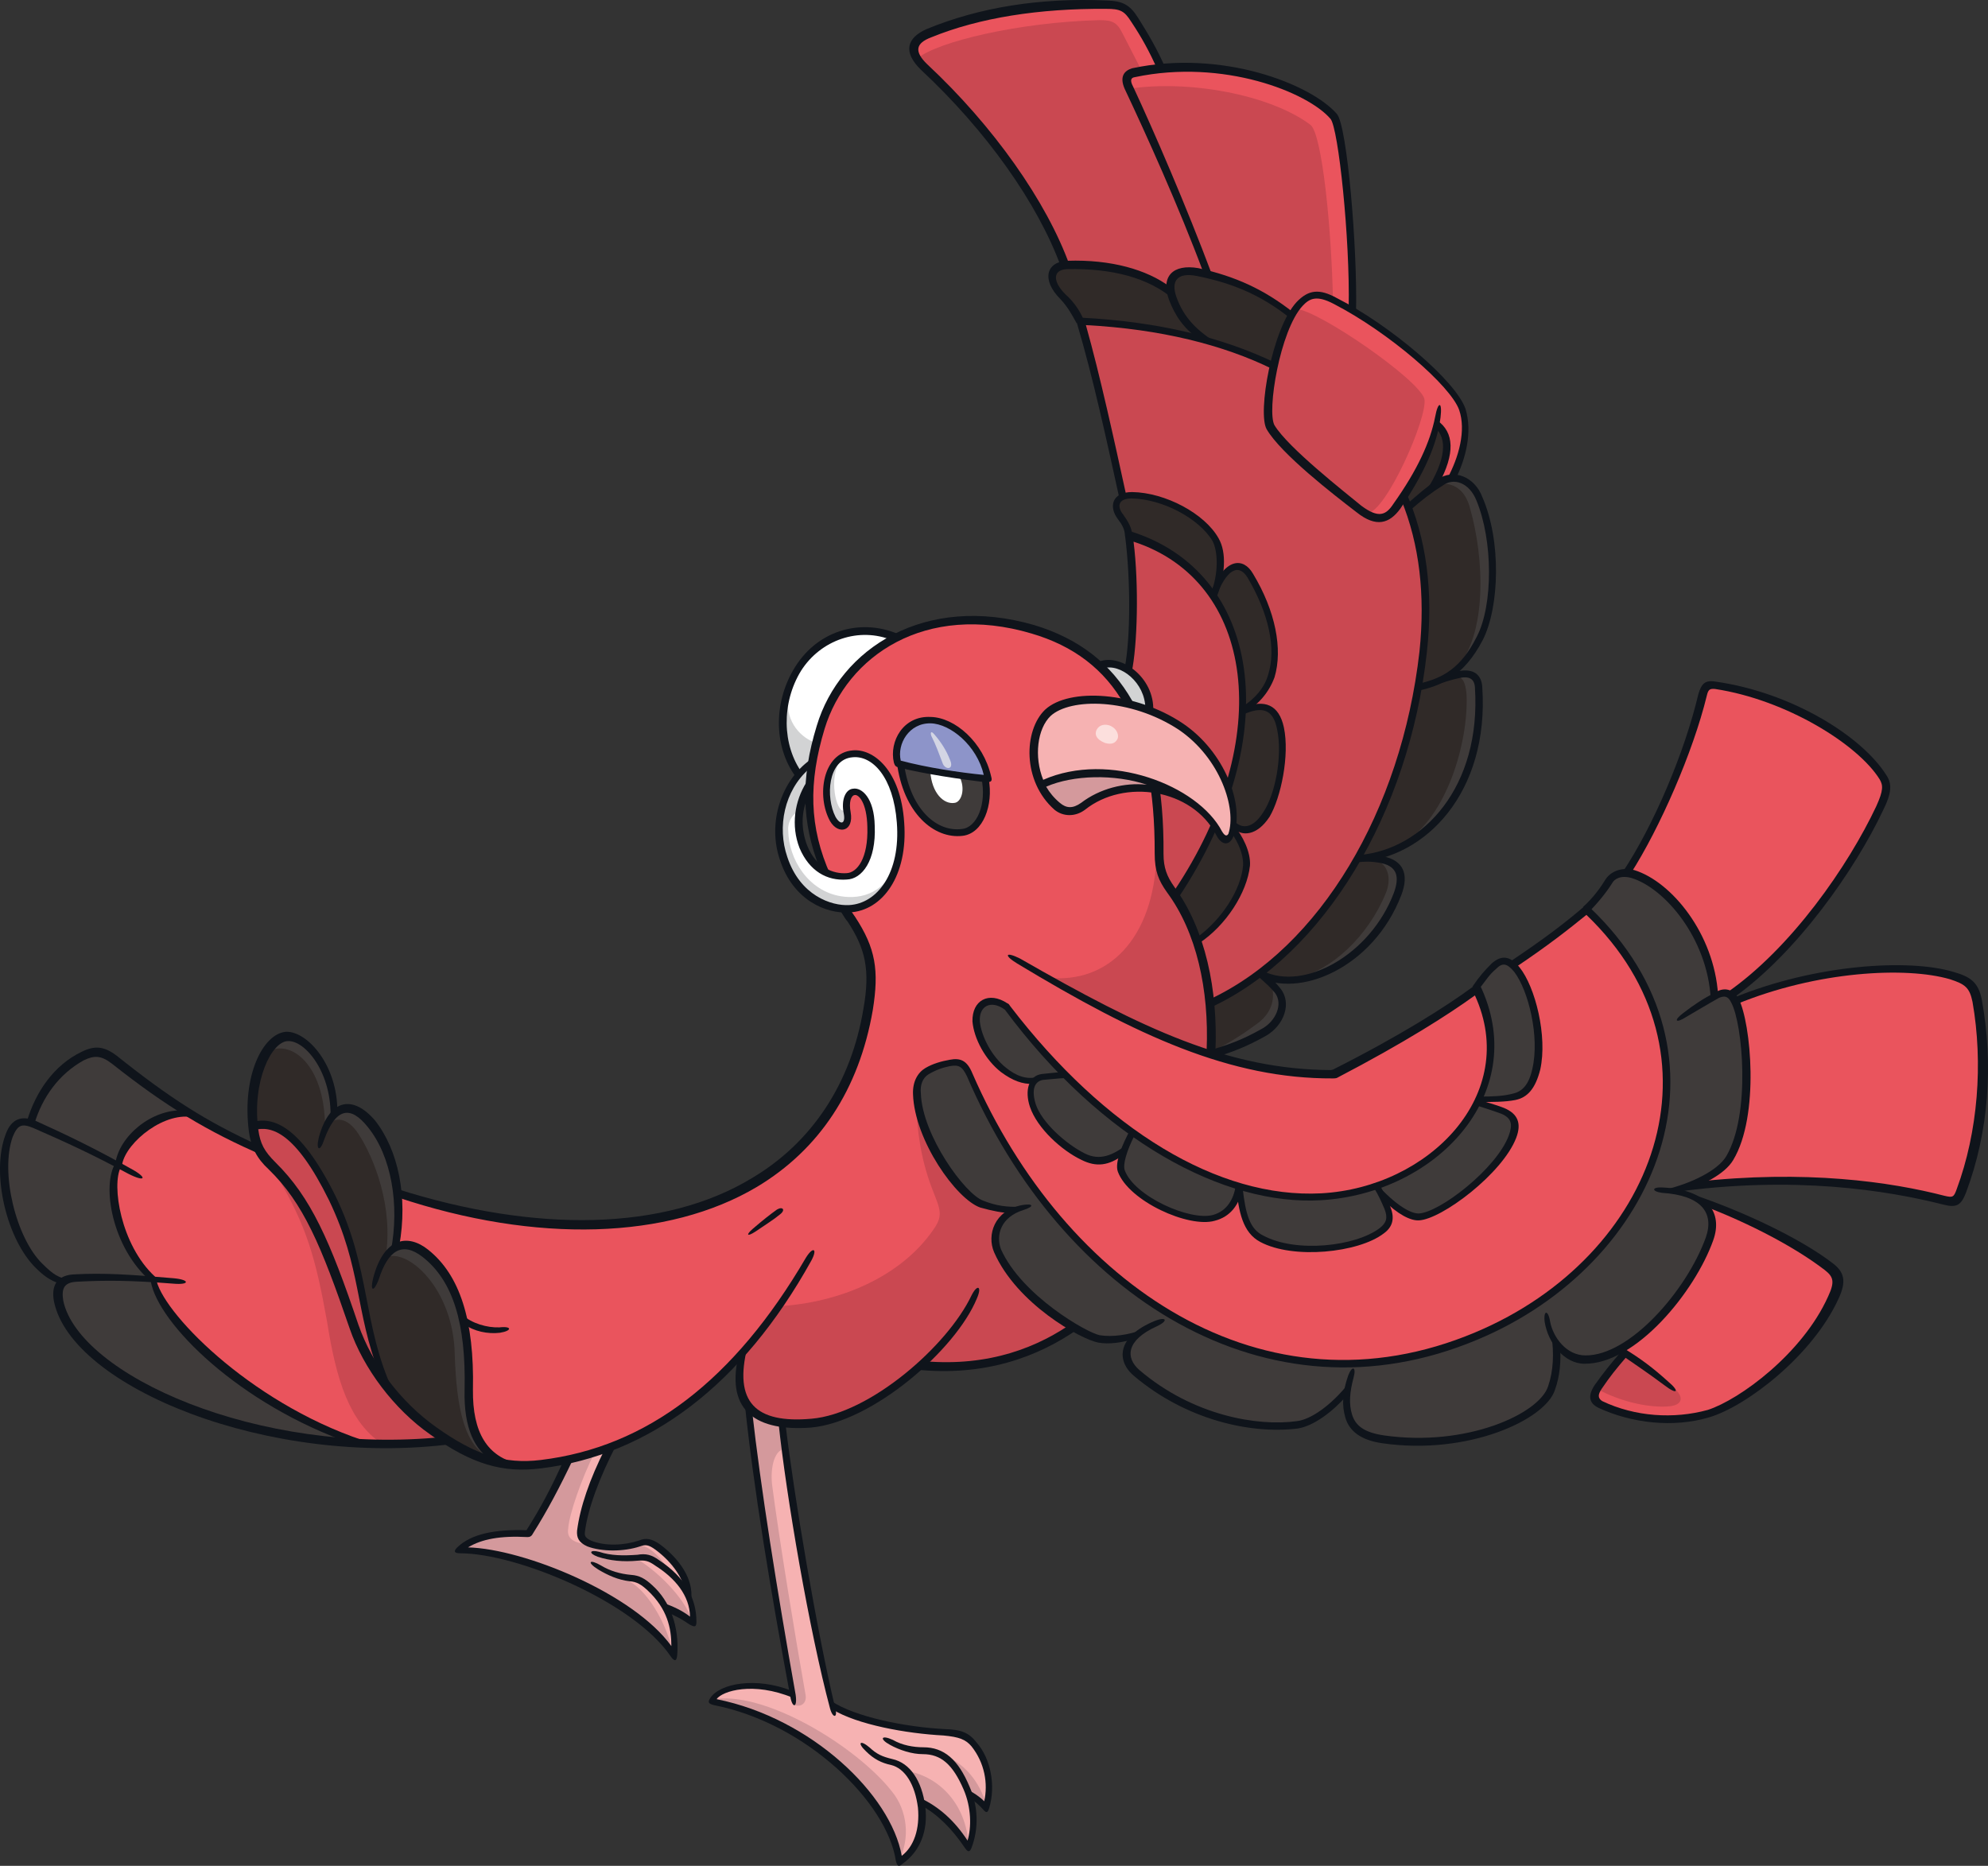 <?xml version="1.0" encoding="UTF-8"?>
<!-- Created with Inkscape (http://www.inkscape.org/) -->
<svg version="1.1" viewBox="0 0 336.13 315.53" xmlns="http://www.w3.org/2000/svg">
 <rect x="0" y="0" width="336.13" height="315.53" fill="#333333" stroke="none"/>
 <g transform="translate(37.185 7.474)" stroke-width=".83">
  <path class="st0" d="m161.04 142.92c-1.412-1.744-2.076-3.322-2.076-5.979 0.083-19.018-4.983-33.136-21.26-37.952-17.855-5.315-31.973 3.488-35.876 16.609-3.571 11.71-2.491 20.928 5.066 32.471 3.073 4.817 3.903 8.72 2.907 15.198-5.398 32.886-39.447 44.347-79.642 31.059 0.332 2.99 0.249 6.062-0.498 9.301 1.495-0.914 3.239-0.581 5.149 0.914 4.983 3.903 7.557 11.128 7.391 23.17-0.083 6.478 1.744 10.547 6.062 12.457 1.993 0.249 3.903 0.249 6.062 0 13.703-1.578 24.997-8.72 34.049-19.018-2.076 8.969 1.744 12.872 11.71 12.125 5.73-0.581 12.872-4.734 18.519-9.883 43.683 3.737 59.711-56.804 42.437-80.472" fill="#ea545d"/>
  <path class="st1" d="m129.4 124.15c-4.069-0.332-9.883-1.246-14.367-2.408 1.163 8.056 5.979 12.208 10.547 11.627 2.907-0.332 4.734-4.651 3.82-9.218" fill="#3f3b3a"/>
  <path class="st2" d="m120.1 122.91c0.249 3.82 2.325 5.647 4.069 5.398 1.163-0.083 1.993-2.325 0.83-4.568-1.578-0.249-3.322-0.664-4.9-0.83" fill="#fff"/>
  <path class="st3" d="m114.7 121.58c-0.997-3.571 1.495-7.474 5.564-7.391 3.82 0.249 8.637 4.152 9.8 10.049-4.152-0.415-10.713-1.329-15.364-2.658" fill="#8d94c9"/>
  <path class="st1" d="m178.89 160.03c-0.83-0.997-1.495-1.578-3.073-2.907-2.658 2.076-5.398 3.654-8.139 5.066 0.249 3.073 0.249 6.644 0.083 8.637 3.322-0.997 5.564-1.827 8.969-3.82 2.574-1.412 3.737-4.9 2.159-6.976" fill="#3f3b3a"/>
  <path class="st1" d="m196.75 137.94c-1.163-0.249-2.325-0.332-3.654-0.249 11.71-1.412 20.679-12.789 19.765-28.9-0.083-2.159-1.827-2.99-5.73-1.744 2.325-1.246 4.235-3.239 5.979-6.561 2.907-5.647 2.907-16.775-0.083-23.585-1.412-3.322-4.484-4.402-6.644-2.907-1.827 1.412-3.488 2.491-5.398 4.235 2.658 7.059 3.654 15.198 2.491 24.499-2.491 23.253-13.37 43.35-27.488 54.229 7.225 3.82 19.018-2.076 23.336-13.37 1.163-3.322 0.083-5.066-2.574-5.647" fill="#3f3b3a"/>
  <path class="st0" d="m205.55 64.447c-0.914 4.484-3.488 9.052-6.561 13.62-1.744 2.491-3.571 2.741-6.311 0.581-4.817-3.82-12.872-10.381-14.948-13.786-1.578-2.658 0.914-16.692 4.817-20.928 1.578-1.578 3.073-1.993 6.062-0.498 9.052 4.734 20.014 14.118 21.426 18.436 0.997 2.99 0.332 7.474-1.827 11.627-0.664-0.083-1.578 0.249-3.239 1.578 3.239-5.813 3.156-9.55 0.581-10.63" fill="#ea545d"/>
  <path class="st0" d="m143.35 37.457c6.561-0.249 13.038 0.914 17.606 4.568-0.664-2.907 1.163-4.152 4.402-3.488 6.311 1.246 11.045 3.322 15.862 7.142v0.083c0.498-0.83 0.913-1.495 1.412-2.076 1.578-1.578 3.073-1.993 6.062-0.498 0.914 0.498 1.827 0.997 2.907 1.578 0.249-11.377-1.578-30.976-3.073-32.803-3.571-4.069-15.613-9.301-29.232-7.973-1.495-3.322-2.741-5.647-4.568-8.388-1.163-1.993-2.491-2.491-4.734-2.491-10.049-0.083-20.596 1.163-29.897 4.817-3.322 1.412-3.322 3.488-0.913 5.647 10.215 9.55 19.599 22.007 23.834 33.717 0 0.166 0.166 0.166 0.332 0.166" fill="#ea545d"/>
  <path class="st1" d="m27.911 226.14c2.408 3.488 5.066 6.062 8.139 8.305 4.734 3.322 8.388 5.066 12.208 5.647-4.402-1.827-6.229-5.979-6.062-12.457 0.249-11.959-2.408-19.184-7.391-23.17-1.993-1.495-3.654-1.827-5.149-0.914 2.74-16.443-6.561-27.239-10.381-22.589 0.249-7.391-4.402-13.37-7.806-13.204-3.322 0.083-6.644 6.561-5.73 15.198l0.249-0.083c3.654-0.83 8.139 2.159 13.121 12.457 5.813 12.125 4.069 18.353 8.803 30.81" fill="#3f3b3a"/>
  <path class="st0" d="m-17.1 189.43c-2.076 3.073-0.498 13.786 5.896 19.599 0.83 5.896 16.028 21.426 35.129 27.655 4.983 0.249 9.883 0.083 14.699-0.498-8.969-5.564-14.616-13.703-17.274-22.921-3.239-11.045-8.554-19.931-11.045-22.173-1.578-1.578-2.408-2.491-3.488-3.903-4.152-1.827-8.056-3.82-12.125-6.229-5.232-0.747-11.377 4.734-11.793 8.471" fill="#ea545d"/>
  <path class="st1" d="m-23.246 171.24c-4.484 2.325-7.557 6.81-8.72 11.128-1.827-0.581-2.907 0.083-3.571 2.076-2.325 6.229 0.332 17.606 5.066 22.09 1.495 1.495 2.491 2.159 4.235 2.658-0.914 0.581-1.246 1.744-0.914 3.488 2.408 11.543 25.661 22.672 50.991 23.917-19.101-6.229-34.298-21.758-35.129-27.655-6.311-5.73-7.973-16.443-5.896-19.599 0.498-3.654 6.561-9.218 11.876-8.554-3.903-2.408-7.973-5.315-12.623-8.969-1.91-1.495-3.239-1.661-5.315-0.581" fill="#3f3b3a"/>
  <path class="st2" d="m99.834 125.48c0.249-3.239 0.83-6.478 1.993-10.049 1.993-6.561 6.478-11.959 12.623-15.198-6.062-2.74-13.121-0.249-16.609 5.315-3.986 6.478-3.322 15.364 1.993 19.931" fill="#fff"/>
  <path class="st2" d="m99.917 125.15c-2.076 2.99-2.658 7.059-1.163 10.547 1.495 3.82 4.235 5.315 7.225 5.066 2.325-0.083 4.235-3.073 4.152-8.554-0.249-4.402-1.993-5.979-2.99-5.73-0.914 0.083-1.495 1.578-1.163 3.571 0.498 2.325-1.412 2.907-2.408 0.914-2.076-3.82-1.246-10.547 3.322-11.045 3.322-0.249 7.474 3.239 8.139 11.627 0.664 9.052-3.654 14.367-8.72 14.616-3.322 0.249-8.886-1.827-11.128-8.554-1.993-5.979 0-12.789 4.983-16.36-0.083 1.495-0.249 2.325-0.249 3.903" fill="#fff"/>
  <path class="st4" d="m127.57 287.42c-1.246-1.495-2.74-1.827-5.066-1.993-6.561-0.332-14.948-2.076-19.018-4.567-3.322-12.872-7.142-35.461-8.554-47.918-2.658-0.332-4.484-1.246-5.73-2.907 1.495 14.367 4.734 33.136 7.474 48.914-6.311-2.658-12.54-1.495-13.62 1.163 16.028 2.907 30.395 16.443 31.641 27.156 2.907-1.827 4.235-5.564 3.82-9.301 0-0.332-0.083-0.581-0.083-0.83 3.073 1.495 5.896 3.986 8.056 7.723 1.246-2.491 1.163-6.062 0.083-9.218 1.163 0.83 2.159 1.578 2.99 2.491 1.08-3.654 0.332-7.889-1.993-10.713" fill="#f6b2b2"/>
  <path class="st4" d="m79.238 262.68c0.249-2.907-1.744-6.062-5.066-8.554-1.163-0.914-1.993-0.997-3.073-0.664-2.658 0.914-6.229 0.914-8.554 0-1.246-0.498-1.495-0.914-1.412-2.076 0.581-3.82 2.325-8.72 5.149-14.367-2.408 0.914-4.734 1.578-7.225 2.159-2.325 4.817-4.235 8.637-6.893 12.623-5.896-0.332-9.8 0.83-11.71 2.907 9.301-0.498 30.395 8.139 36.374 17.855 0.249-2.99-0.083-5.73-1.495-8.139 1.744 0.664 3.239 1.412 4.734 2.491 0.083-1.412-0.249-2.907-0.83-4.235" fill="#f6b2b2"/>
  <path class="st5" d="m120.76 116.68c-0.498-0.581-0.664-0.332-0.498 0.249 0.914 1.827 1.246 2.907 1.993 4.817 0.498 0.997 1.827 0.914 1.246-0.581-0.664-1.744-1.578-3.156-2.741-4.484" fill="#d3d5e4"/>
  <path class="st6" d="m117.77 180.46c0.332 5.398 1.163 9.55 3.239 14.616 0.997 2.491 0.997 3.488-0.498 5.564-5.398 7.723-15.613 12.208-26.16 12.789-1.827 2.74-3.654 5.149-5.979 7.973-2.907 8.554 2.907 13.454 12.457 11.627 6.311-1.163 13.454-5.149 17.938-9.883 8.139 1.163 18.187-0.581 25.329-6.062-6.561-4.152-10.547-8.72-12.208-11.959-1.744-3.239-0.914-5.979 2.491-7.723-2.658-0.332-4.817-0.664-6.229-1.412-3.571-2.242-7.973-9.135-10.381-15.53" fill="#ca4851"/>
  <path class="st6" d="m158.38 137.03c-0.498 14.533-8.388 21.841-18.27 20.845 9.218 5.896 17.108 9.467 27.488 13.121 0.664-10.215-1.495-21.177-6.893-28.402-0.914-1.329-2.076-3.156-2.325-5.564" fill="#ca4851"/>
  <path class="st7" d="m8.229 170.33c3.488-1.993 9.467 1.827 9.55 12.789 1.744-1.993 3.82-1.578 5.647 1.163 2.658 4.069 5.979 12.457 4.568 20.928 3.571-1.827 11.543 5.149 11.71 16.443 0.332 9.55 1.744 15.447 6.062 17.523-8.637-2.159-15.114-8.305-18.436-13.371-3.82-10.464-3.322-28.568-15.779-41.191-1.827-1.827-3.903-1.993-5.979-1.578-0.332-3.737 0.249-9.883 2.658-12.706" fill="#302a28"/>
  <path class="st6" d="m19.025 195.24c-4.983-10.215-9.467-13.204-13.121-12.457l-0.249 0.083c0.332 2.658 0.83 4.235 3.239 6.561 5.896 5.979 8.969 13.121 13.786 27.239 1.163 3.239 2.74 6.229 4.734 8.969l0.498 0.332c-4.734-12.291-2.99-18.519-8.886-30.727" fill="#ca4851"/>
  <path class="st6" d="m9.558 191.26c5.149 8.637 6.644 14.118 8.554 24.748 1.578 10.049 3.82 17.025 9.301 20.679 3.654 0 7.557 0 10.713-0.83-6.81-4.235-13.62-12.457-15.613-19.35-4.069-13.287-9.052-23.087-12.955-25.246" fill="#ca4851"/>
  <g fill="#d4999c">
   <path class="st8" d="m95.432 237.6c-1.578 0.083-2.408 2.907-2.076 5.979 1.163 8.969 3.903 25.661 5.647 35.461 0.332 1.578-0.914 2.325-1.993 1.744-3.488-19.101-6.644-39.613-7.806-50.658 1.412 1.827 3.322 2.741 5.979 2.907 0 1.329 0 2.658 0.249 4.567"/>
   <path class="st8" d="m83.141 279.95c8.637-1.744 24.416 7.806 30.478 15.53 2.658 3.239 3.073 7.973 1.246 11.543-2.242-11.876-17.025-24.167-31.724-27.073"/>
   <path class="st8" d="m116.53 292.08c4.983 0.997 9.633 5.398 10.049 12.457-1.744-2.325-4.402-5.564-8.056-7.225-0.249-1.91-0.83-3.488-1.993-5.232"/>
   <path class="st8" d="m123.09 289.67c2.741 1.246 5.398 4.069 6.478 8.139-0.83-0.664-1.578-1.246-2.907-2.076-1.08-2.491-1.993-4.402-3.571-6.062"/>
   <path class="st8" d="m63.459 237.93c-2.408 4.817-4.402 10.713-4.568 13.038-0.249 1.578 0.581 2.325 2.99 2.74 1.744 0.664 6.478 0.83 8.637 0.083 1.578 0 3.239 1.163 5.315 4.069-2.159-1.578-3.82-2.076-5.564-1.827 3.571 1.993 8.388 6.81 9.467 10.381-1.495-0.664-3.488-1.578-4.152-1.993-2.74-3.903-4.402-4.983-7.142-4.817 3.654 1.246 7.225 7.723 8.056 12.208-5.647-8.056-24.167-16.942-36.042-17.025 2.408-2.076 6.229-3.239 11.876-2.907 2.159-3.571 5.066-8.969 6.81-12.623 1.578-0.332 2.491-0.581 4.318-1.329"/>
  </g>
  <g fill="#302a28">
   <path class="st7" d="m206.55 74.33c2.325-0.083 4.069 1.246 4.817 4.152 2.408 8.388 2.99 21.26-2.408 27.239-1.246 1.246-3.903 2.658-6.229 2.99 1.744-11.377 1.495-22.34-1.744-30.478 1.495-1.246 2.741-2.159 5.564-3.903"/>
   <path class="st7" d="m204.89 75.327c2.741-3.239 3.654-9.633 0.83-10.962-0.83 2.99-3.239 8.72-5.564 11.876l0.664 2.076c1.578-1.329 2.325-2.076 4.069-2.99"/>
   <path class="st7" d="m207.46 107.38c2.076-0.914 3.073-0.498 3.322 2.658 0.332 7.806-3.239 20.679-10.796 25.163-2.325 1.246-4.817 2.325-7.474 2.491 5.066-9.55 8.886-20.263 10.132-28.9 1.578-0.332 2.907-0.747 4.817-1.412"/>
   <path class="st7" d="m195.67 138.11c1.827 0.664 2.491 3.073 1.412 5.564-2.99 7.225-9.218 13.038-15.114 14.284-1.495 0.249-4.235 0-6.062-0.83 5.398-4.484 12.623-12.125 16.36-19.101 1.246-0.332 1.91-0.332 3.405 0.083"/>
   <path class="st7" d="m177.81 159.12c0.581 1.993 0.249 4.402-2.159 6.311-1.993 1.495-4.235 3.073-7.723 4.817 0-3.239 0-5.73-0.498-8.056 2.741-1.412 5.896-3.239 8.305-4.983 0.747 0.664 1.412 1.08 2.076 1.91"/>
  </g>
  <path class="st6" d="m181.97 44.765c3.82 0.249 20.679 11.876 21.675 15.198 0.664 2.99-6.478 19.184-9.633 19.35-6.062-4.484-15.613-13.038-16.443-14.699-1.661-3.654 1.329-14.782 4.402-19.848" fill="#ca4851"/>
  <path class="st6" d="m200.07 76.237c3.322 7.474 4.484 16.36 3.322 26.575-2.99 27.655-17.606 50.908-35.793 59.378-0.332-6.644-3.322-15.281-6.893-19.682-1.495-1.827-1.744-3.073-1.744-5.73-0.083-10.381-1.993-21.509-6.644-27.738l1.412-3.073c0.997-4.983 0.997-15.779 0.249-22.755l-1.246-6.81c-1.993-9.301-4.568-21.094-7.059-29.565 12.457 0.664 23.502 3.239 32.554 7.557-0.664 3.654-1.578 8.969-0.498 10.381 3.654 4.734 11.294 11.294 15.114 14.035 3.073 2.325 4.9 1.744 7.225-2.574" fill="#ca4851"/>
  <g fill="#302a28">
   <path class="st7" d="m168.26 83.711c-2.325-4.152-8.637-7.474-14.035-7.557-3.073 0-3.239 2.076-1.993 3.654 0.83 1.163 1.246 2.076 1.578 3.322 6.062 1.827 10.962 5.398 14.118 10.132 1.412-3.405 1.495-7.308 0.332-9.55"/>
   <path class="st7" d="m173 112.61c2.325-1.412 4.152-3.571 4.817-5.896 1.246-4.152 0.498-10.132-3.571-16.942-1.578-2.74-4.152-2.076-6.229 3.488 3.654 5.232 5.232 11.876 4.983 19.35"/>
   <path class="st7" d="m176.82 130.22c2.076-2.99 3.488-10.049 2.408-14.616-0.83-3.571-2.907-4.402-6.229-2.907-0.498 9.55-4.152 20.346-11.377 31.226 1.744 2.408 2.99 5.066 3.82 7.557 4.235-2.907 7.723-8.139 8.139-12.54 0.083-2.076-1.163-4.817-2.658-6.81l0.083-0.498c1.578 1.91 3.986 1.495 5.813-1.412"/>
  </g>
  <path class="st6" d="m153.56 7.561c10.049-1.578 23.917 0.913 30.81 6.062 1.993 1.495 3.571 17.523 3.82 29.565-2.99-1.827-4.983-1.163-7.059 2.491-4.152-3.239-9.052-5.73-14.284-6.893-3.156-8.471-9.716-24.333-13.287-31.226" fill="#ca4851"/>
  <path class="st6" d="m155.89 4.571c-1.495-2.907-2.408-4.734-3.322-6.478-0.914-1.827-1.744-2.159-3.82-2.159-13.62 0.332-27.488 3.654-30.81 6.478 4.152 5.066 17.108 15.115 24.831 34.963 6.229 0.083 12.872 0.498 18.27 4.817-0.997-3.239 1.578-4.567 5.896-3.322-3.239-8.886-8.886-22.589-13.37-31.641-0.664-1.661-0.083-2.325 2.325-2.658" fill="#ca4851"/>
  <g fill="#d2d3d4">
   <path class="st9" d="m154.98 113.52 2.159-0.498c0.498-5.564-5.066-9.467-8.305-7.973 2.575 2.408 4.651 5.315 6.145 8.471"/>
   <path class="st9" d="m96.014 110.78c-0.249 3.903 2.159 6.561 4.983 7.474-0.332 0.997-0.498 1.827-0.664 3.239-0.914 0.498-1.578 0.997-2.408 1.827-2.159-2.408-3.322-7.225-1.91-12.54"/>
   <path class="st9" d="m100.08 121.75c-0.249 1.246-0.332 2.658-0.332 4.152-0.664 0.914-1.163 1.993-1.495 3.654-1.246 0.332-2.325 1.827-2.159 3.488 0.083 4.734 3.322 10.132 8.886 11.045 3.571 0.581 7.723-0.581 9.55-6.062-1.163 5.315-5.149 9.467-10.381 8.056-10.547-2.824-13.287-16.775-4.069-24.333"/>
   <path class="st9" d="m104.65 121.5c-1.827 3.488-0.083 9.052 0.997 7.973 0.914 2.99-0.914 3.986-2.159 0.997-1.827-4.235-0.581-7.806 1.163-8.969"/>
  </g>
  <path class="st7" d="m181.22 45.762c-4.817-3.82-9.55-5.896-15.862-7.142-3.239-0.664-5.066 0.581-4.402 3.488-4.567-3.654-11.045-4.817-17.606-4.568-2.99 0.083-3.488 2.658-0.664 5.315 1.246 1.246 2.159 2.658 2.99 4.069 12.457 0.664 23.502 3.239 32.554 7.557 0.664-3.322 1.91-6.644 2.99-8.72" fill="#302a28"/>
  <g fill="#0f141b">
   <path class="st10" d="m106.48 146.16c0.249 0.498 0.581 0.914 0.914 1.412 3.488 5.315 4.069 9.052 2.99 15.779-2.325 13.454-9.052 23.585-19.599 29.897-14.948 8.886-37.205 9.633-60.79 1.744l-0.083-1.412c23.502 7.474 45.26 7.142 60.043-1.827 10.215-6.062 16.775-16.111 18.852-28.651 1.163-6.561 0.332-10.132-2.658-14.699-0.581-0.664-0.914-1.412-1.412-2.076z"/>
   <path class="st10" d="m101.41 139.35c-3.073-7.723-3.239-15.198-0.498-24.084 3.903-13.038 18.27-22.423 36.79-17.025 14.865 4.484 22.007 16.775 21.841 38.7 0 2.325 0.581 3.82 1.827 5.564 10.464 14.367 8.72 40.61-1.993 59.046-5.564 9.301-18.519 24.997-41.689 22.589l1.495-1.412c21.675 1.827 33.468-12.872 38.783-22.007 10.796-18.519 12.125-43.849 2.159-57.302-1.412-1.993-2.076-3.571-2.076-6.561 0.083-21.426-6.644-33.053-20.845-37.205-17.938-5.315-31.226 3.82-34.963 16.111-2.74 9.052-2.658 16.609 0.997 24.748z"/>
   <path class="st10" d="m120.18 114.85c-3.654-0.083-5.73 3.488-5.066 6.311 4.402 1.163 9.8 1.993 14.035 2.408-1.163-4.983-5.647-8.637-8.969-8.72m-6.229 6.644c-0.83-3.571 1.578-7.973 6.229-7.723 4.069 0.083 8.886 4.235 10.215 10.049 0.249 0.83 0 0.997-0.914 0.997-4.235-0.498-10.381-1.412-14.699-2.491-0.581-0.166-0.664-0.332-0.83-0.83"/>
   <path class="st10" d="m129.98 124.24c0.83 4.402-0.914 9.218-4.402 9.633-4.817 0.581-10.049-3.82-11.128-12.457l1.246 0.498c1.163 7.723 5.647 11.377 9.8 10.796 2.408-0.249 4.235-4.069 3.239-8.72z"/>
   <path class="st10" d="m97.757 124.4c-4.069-4.983-4.402-12.872-0.498-19.101 4.069-6.478 11.627-8.305 17.938-5.315l-1.495 0.83c-5.647-2.325-12.125-0.083-15.447 5.149-3.322 5.398-3.239 12.623 0.249 17.357z"/>
   <path class="st10" d="m99.335 127.56c-0.997 2.159-1.163 5.149 0 8.056 1.495 3.654 4.402 4.734 6.644 4.568 1.744-0.083 3.654-2.491 3.488-7.806-0.083-4.152-1.495-5.564-2.159-5.398-0.581 0.083-0.997 1.163-0.664 2.907 0.581 3.239-2.076 3.903-3.488 1.495-2.325-4.235-1.246-11.543 3.82-11.959 3.488-0.332 8.139 3.322 8.72 12.208 0.664 8.969-3.654 14.948-9.301 15.198-3.82 0.249-9.467-1.993-11.71-8.886-2.159-6.311 0.249-13.454 5.149-16.942l-0.249 1.578c-4.152 3.654-5.398 9.8-3.654 14.865 2.159 6.561 7.474 8.305 10.464 8.139 4.734-0.249 8.72-5.398 8.056-13.952-0.581-7.723-4.152-11.377-7.474-11.045-4.235 0.332-4.568 6.81-2.907 10.049 0.83 1.495 1.744 1.246 1.412-0.498-0.498-2.408 0.332-4.152 1.578-4.235 1.412-0.249 3.571 1.495 3.654 6.311 0.249 5.896-2.159 8.969-4.734 9.052-3.322 0.249-6.311-1.412-7.973-5.315-1.495-3.82-0.83-7.973 1.163-11.128z"/>
   <path class="st10" d="m156.47 112.36c0-4.402-4.235-7.723-7.142-6.81l-0.997-0.997c3.654-1.827 9.8 2.408 9.467 8.305z"/>
   <path class="st10" d="m152.98 105.47c0.997-5.066 0.997-14.948 0.083-22.173-0.083-0.914 0-1.163 0.914-0.914 21.841 6.81 26.575 34.298 7.973 62.119l-0.664-1.246c17.357-25.911 13.62-52.485-6.81-59.129 0.914 7.225 0.664 17.523-0.332 22.173z"/>
   <path class="st10" d="m171.42 131.3c1.412 1.578 3.322 1.246 4.983-1.412 1.993-2.907 3.322-9.55 2.325-14.118-0.664-3.239-2.408-3.903-5.73-2.408v-1.163c3.654-1.495 6.062-0.498 6.893 3.322 0.997 4.734-0.498 11.876-2.408 15.114-2.159 3.322-4.734 3.322-6.062 1.993z"/>
   <path class="st10" d="m165.19 151.06c4.152-2.99 7.474-8.056 7.806-12.208 0.083-1.827-0.83-3.903-2.076-5.647l0.498-1.163c1.495 1.827 2.907 4.568 2.741 6.893-0.498 4.568-4.069 10.132-8.637 13.121z"/>
   <path class="st10" d="m178.06 54.98c-8.388-4.152-19.101-6.81-31.641-7.474 2.408 8.554 4.817 19.599 6.81 28.734l-1.163 0.498c-2.076-9.467-4.402-20.263-7.142-29.482-0.249-0.83 0-1.163 0.914-0.997 12.789 0.664 23.668 3.322 32.471 7.557z"/>
   <path class="st10" d="m200.49 75.655c3.488 7.806 4.734 16.942 3.571 27.239-2.99 27.073-17.357 51.074-36.457 59.96l-0.083-1.412c18.436-8.72 32.222-31.724 35.295-58.714 0.997-9.55 0-18.187-3.073-25.661z"/>
   <path class="st10" d="m161.12 43.021c-4.152-3.488-10.215-5.149-17.855-4.983-2.491 0.083-2.491 2.076-0.332 4.235 1.412 1.246 2.408 2.741 3.073 4.235l-1.163 0.664c-0.83-1.495-1.495-2.74-2.741-4.069-3.239-3.239-2.408-6.312 1.163-6.478 7.391-0.249 13.454 1.495 17.357 4.402z"/>
   <path class="st10" d="m180.97 46.343c-4.817-3.82-9.55-5.896-15.779-7.142-3.322-0.664-4.402 0.83-3.488 3.488 1.246 3.571 3.571 5.896 7.225 8.056l-3.488-0.914c-2.491-1.827-3.903-3.82-4.983-6.644-1.412-3.903 0.664-6.062 4.983-5.315 6.312 1.412 11.045 3.571 16.028 7.474z"/>
   <path class="st10" d="m205.8 63.617c2.907 1.993 3.073 5.647 0.249 10.796l-2.159 1.246c3.571-5.564 3.571-9.052 1.578-10.796z"/>
   <path class="st10" d="m207.46 73.583c2.076-3.82 3.239-8.305 2.076-11.71-1.412-4.069-11.876-13.121-21.177-17.938-2.99-1.578-4.152-0.914-5.315 0.332-3.82 4.152-6.062 17.855-4.734 20.18 2.325 3.82 11.876 11.294 14.699 13.62 2.907 2.159 4.152 1.578 5.398-0.332 4.069-5.73 6.229-10.464 7.059-14.699 0.498-2.741 1.246-2.658 0.913 0.083-0.581 4.484-2.658 9.301-6.81 15.447-1.827 2.491-4.069 3.239-7.391 0.581-3.903-2.99-12.789-9.883-15.198-14.035-1.578-2.74 0.914-17.025 5.066-21.509 1.993-2.076 3.82-2.325 6.81-0.664 8.886 4.484 20.18 14.035 21.758 18.769 1.163 3.82 0.083 8.305-1.744 11.959z"/>
   <path class="st10" d="m202.73 108.13c4.069-0.914 7.142-2.658 9.8-7.973 2.74-5.315 2.74-16.194-0.083-23.004-1.246-3.073-3.903-3.903-5.73-2.491-1.993 1.246-3.571 2.491-5.564 4.235l-0.415-1.163c1.827-1.578 3.322-2.907 5.149-4.152 2.658-1.827 6.229-0.498 7.557 2.99 3.239 7.391 2.907 18.602 0.083 24.167-3.239 6.229-7.142 7.806-11.128 8.637z"/>
   <path class="st10" d="m176.32 156.71c6.893 3.488 18.187-2.658 22.173-13.204 0.997-2.74 0.498-4.402-1.993-4.983-1.412-0.332-2.907-0.332-4.568-0.249l0.581-1.163c1.744-0.083 2.99-0.083 4.235 0.249 3.239 0.664 4.402 2.907 2.99 6.561-4.734 12.291-17.357 17.606-24.416 13.703z"/>
   <path class="st10" d="m166.19 170.49c4.235-1.246 6.478-1.993 10.132-4.069 2.159-1.246 3.488-4.069 2.076-5.979-0.83-0.997-1.495-1.578-3.073-2.99l0.997-0.664c1.495 1.246 2.159 1.827 2.99 2.907 1.993 2.491 0.581 6.229-2.408 7.973-3.239 1.827-5.647 2.74-8.388 3.571z"/>
   <path class="st10" d="m90.117 200.31c1.744-1.495 2.907-2.408 4.069-3.239 0.997-0.581 1.495 0.083 0.498 0.83-0.997 0.83-2.076 1.495-4.152 2.907-1.412 0.913-1.661 0.581-0.415-0.498"/>
   <path class="st10" d="m89.204 220.24c-2.408 9.467 1.412 13.038 10.796 12.208 9.883-0.83 23.004-12.291 27.073-20.845 0.997-1.993 1.827-1.578 0.914 0.498-3.571 8.72-17.689 20.928-28.07 21.841-9.052 0.664-14.367-2.658-12.291-11.959z"/>
   <path class="st10" d="m18.693 181.79c0.332-7.723-4.235-13.371-7.225-13.204-2.74 0.083-6.062 6.81-4.983 14.948 0.332 2.408 0.997 3.654 2.907 5.564 5.979 5.896 9.218 13.204 14.035 27.488 2.325 6.644 7.142 13.038 13.121 17.274 6.644 4.734 11.543 6.311 17.689 5.564 17.938-2.159 32.72-13.454 44.845-34.215 1.246-1.993 1.993-1.495 0.914 0.498-11.71 21.094-27.488 32.886-45.676 35.129-6.478 0.83-11.71-0.664-18.769-5.73-6.062-4.235-11.294-11.128-13.62-17.938-4.817-14.035-7.806-21.177-13.703-26.907-1.993-1.827-2.99-3.82-3.322-6.311-1.246-9.55 2.408-16.692 6.311-16.942 3.571-0.083 8.72 5.647 8.637 13.62z"/>
   <path class="st10" d="m28.908 204.05c1.495-7.806 0.083-16.028-3.903-20.928-2.907-3.654-5.398-3.322-7.391 2.159-0.664 2.076-1.412 1.827-0.914-0.332 1.827-6.81 5.896-7.225 9.55-2.907 3.903 4.983 5.564 12.872 4.069 21.177z"/>
   <path class="st10" d="m46.186 239.67c-3.073-1.827-4.983-5.564-4.817-12.125 0.249-11.294-1.993-18.436-7.059-22.423-3.488-2.741-5.896-1.163-7.474 3.82-0.83 2.159-1.495 1.993-0.914-0.332 1.827-6.893 5.896-7.474 9.301-4.734 5.315 4.235 7.806 11.876 7.557 23.668-0.083 7.225 2.408 11.377 7.806 12.54z"/>
   <path class="st10" d="m41.032 214.92c1.578 1.412 4.152 2.159 6.229 2.076 2.159-0.249 2.159 0.581 0.083 0.914-2.076 0.249-4.402-0.249-5.979-1.412z"/>
   <path class="st10" d="m-32.63 182.12c1.495-4.983 4.568-9.467 9.218-11.71 2.325-1.163 3.903-0.913 5.979 0.664 9.052 7.225 15.198 11.128 23.917 15.114l0.997 1.827c-9.633-4.152-16.609-8.388-25.744-15.613-1.827-1.412-2.99-1.412-4.734-0.581-4.235 2.325-7.059 6.312-8.388 10.796z"/>
   <path class="st10" d="m-26.651 209.69c-1.412-0.332-2.74-0.997-4.402-2.658-4.983-4.817-7.723-16.111-5.149-22.755 0.914-2.491 2.658-3.239 5.149-2.159 5.149 2.325 10.132 4.734 16.028 8.056 2.907 1.578 2.408 2.325-0.498 0.83-5.979-3.239-10.713-5.398-16.028-7.723-1.993-0.83-2.658-0.498-3.488 1.495-2.159 6.062 0.581 17.108 4.983 21.426 1.993 1.993 2.74 2.325 4.484 2.741z"/>
   <path class="st10" d="m39.621 236.68c-31.309 4.152-64.776-9.633-67.683-24.084-0.498-2.658 0.498-4.484 3.571-4.568 4.817-0.249 9.052 0 16.692 0.664 2.74 0.249 2.74 1.163-0.083 0.914-7.391-0.581-11.543-0.581-16.194-0.332-2.325 0.083-2.74 1.163-2.408 3.239 2.658 12.457 32.803 26.243 64.361 23.004z"/>
   <path class="st10" d="m95.598 233.11c1.495 12.623 5.315 35.129 8.388 48.084 0.581 1.827-0.332 2.076-0.83 0.249-3.488-13.038-7.391-35.793-8.72-48.416z"/>
   <path class="st10" d="m89.951 230.87c1.495 13.371 4.235 30.478 7.391 48.25 0.332 2.325-0.581 2.325-0.914 0.249-3.239-17.357-6.229-35.295-7.723-49.828z"/>
   <path class="st10" d="m96.844 279.62c-6.644-2.74-11.876-1.163-12.872 0.249 16.111 3.239 29.482 16.194 31.309 26.492 2.076-1.578 3.073-4.567 2.741-8.139-0.498-3.903-2.159-6.644-4.568-7.225-1.578-0.332-2.907-0.997-4.235-2.325-1.495-1.412-0.997-1.993 0.581-0.664 1.246 1.163 2.159 1.578 3.903 1.993 2.99 0.664 4.983 3.654 5.564 8.056 0.498 4.152-0.914 7.557-3.82 9.633-0.664 0.581-0.914 0.498-1.163-0.498-1.495-9.883-15.114-23.253-30.81-26.326-0.914-0.249-0.997-0.498-0.581-1.163 1.578-2.491 7.723-3.654 13.786-1.246z"/>
   <path class="st10" d="m118.35 296.56c3.239 1.495 5.896 3.903 8.056 7.225 0.664-2.159 0.664-5.564-0.664-8.637-1.827-4.235-3.82-5.979-6.893-5.979-1.827 0-3.903-0.664-5.564-1.578-1.827-0.997-1.495-1.744 0.498-0.83 1.578 0.914 3.488 1.246 5.149 1.246 3.488 0 5.896 2.076 7.806 6.644 1.495 3.322 1.578 7.142 0.332 10.381-0.332 0.83-0.664 0.664-1.163-0.083-2.076-3.073-4.484-5.564-7.391-7.142z"/>
   <path class="st10" d="m103.4 280.2c3.903 2.658 12.54 4.402 19.184 4.734 2.741 0.083 4.069 0.581 5.398 2.325 2.325 2.658 3.239 7.225 2.076 11.045-0.249 0.83-0.498 0.83-0.997 0.249-0.581-0.664-1.412-1.412-2.325-1.993l-0.498-1.495c1.246 0.664 2.159 1.246 2.99 2.076 0.664-2.99 0.083-6.478-2.159-9.301-0.997-1.163-2.076-1.578-4.734-1.827-6.312-0.332-14.533-1.827-18.769-4.402z"/>
   <path class="st10" d="m67.03 236.85c-2.907 5.647-4.817 10.796-5.315 14.699-0.083 0.664 0 0.997 0.997 1.495 2.408 0.997 5.647 0.83 8.139 0 1.163-0.498 2.159-0.332 3.571 0.664 3.903 2.907 5.896 6.644 5.149 9.883l-0.914-1.827c-0.249-2.159-2.076-4.983-4.983-7.142-1.246-0.914-1.744-0.914-2.658-0.581-2.74 0.914-6.478 0.914-8.886 0-1.495-0.664-1.827-1.495-1.744-2.658 0.498-3.903 2.076-8.637 4.817-14.035z"/>
   <path class="st10" d="m75.003 263.59c1.744 0.664 3.073 1.246 4.484 2.325-0.083-3.571-2.491-6.478-5.896-8.637-1.163-0.83-1.744-0.914-2.907-0.83-2.491 0.249-4.817 0-6.81-0.664-1.578-0.581-1.412-1.246 0.249-0.83 1.993 0.664 4.069 0.664 6.478 0.498 1.412-0.249 2.408 0 3.654 0.914 4.402 2.907 6.311 6.478 6.311 10.381 0 0.914-0.249 0.997-1.163 0.498-1.163-0.83-2.408-1.495-3.82-2.076z"/>
   <path class="st10" d="m59.805 239.09c-2.408 5.066-4.484 8.969-6.893 12.789-0.249 0.498-0.581 0.581-0.914 0.581-4.568-0.249-7.723 0.332-10.049 1.744 9.467 0.249 27.987 7.806 34.381 16.692 0-2.99-0.664-6.312-4.069-9.467-0.997-0.914-1.744-1.412-2.99-1.495-1.993-0.249-3.654-0.997-5.315-1.993-1.993-1.246-1.495-1.827 0.498-0.664 1.495 0.913 3.239 1.412 5.066 1.578 1.412 0.083 2.408 0.664 3.571 1.744 3.073 2.741 4.568 7.059 4.235 11.71-0.083 1.246-0.498 1.246-1.163 0.249-6.311-9.218-25.994-17.357-35.544-17.357-0.997 0-1.163-0.332-0.498-0.997 2.408-2.325 6.478-3.073 11.71-2.907 2.325-3.654 4.235-7.225 6.311-11.876z"/>
   <path class="st10" d="m142.19 37.623c-3.903-10.713-12.623-23.004-23.668-33.302-3.073-2.99-2.408-5.398 0.997-6.893 8.886-3.654 19.101-5.315 30.395-4.817 2.658 0.083 3.903 0.664 5.315 2.907 1.827 2.907 3.239 5.315 4.734 8.72l-1.412 0.083c-1.495-3.239-2.658-5.398-4.484-8.139-1.163-1.827-1.827-2.159-4.235-2.159-11.294-0.083-21.426 1.495-29.565 4.817-2.658 0.997-2.907 2.408-0.664 4.568 11.128 10.381 20.18 23.17 24.084 34.049z"/>
   <path class="st10" d="m166.35 38.786c-4.235-11.377-9.883-23.834-13.371-31.226-0.914-2.076-0.083-3.073 1.246-3.488 15.198-3.239 30.229 2.658 34.63 7.723 1.744 1.993 3.488 22.755 3.239 33.468l-1.246-0.664c0.249-11.627-1.744-30.478-3.073-31.973-3.82-4.484-18.104-10.215-33.053-7.059-0.664 0.083-0.914 0.498-0.332 1.578 3.488 7.474 9.052 20.346 13.37 31.89z"/>
   <path class="st10" d="m26.998 225.06c-4.235-11.128-2.99-17.938-8.554-29.565-5.73-11.627-9.8-12.623-12.623-11.876l-0.083-1.412c2.907-0.664 7.557 0 13.786 12.54 6.062 12.457 4.484 21.675 9.8 33.136z"/>
   <path class="st10" d="m167.6 92.763c1.246-3.322 1.163-6.893 0.249-8.72-2.325-3.903-8.554-7.142-13.703-7.225-2.325 0-2.491 1.412-1.412 2.741 0.83 1.163 1.412 2.159 1.578 3.571l-1.246 0.249c-0.083-1.412-0.498-2.076-1.246-3.073-1.578-2.076-0.997-4.568 2.408-4.568 5.647 0.083 12.291 3.654 14.616 7.806 1.412 2.408 1.163 6.478-0.498 10.381z"/>
   <path class="st10" d="m173 111.95c1.827-1.163 3.571-2.99 4.235-5.315 1.412-4.484 0.083-10.381-3.488-16.443-1.495-2.408-3.571-1.495-5.398 3.488l-0.83-0.913c2.408-6.062 5.564-5.979 7.142-3.239 3.82 6.311 5.066 12.789 3.654 17.523-0.914 2.491-2.741 4.817-5.564 6.229z"/>
   <path class="st10" d="m209.29 106.05c2.658-0.581 4.069 0.581 4.152 2.741 1.163 17.606-9.467 28.9-21.26 29.565l0.581-1.246c10.713-0.997 20.512-11.543 19.433-28.319-0.083-1.495-0.997-1.993-2.741-1.578-1.163 0.249-2.159 0.581-3.488 0.997z"/>
   <path class="st10" d="m22.347 236.68c-19.101-6.644-32.803-20.346-34.049-27.488-6.561-5.647-8.305-16.194-5.979-19.931 0.664-4.567 6.062-9.218 11.627-8.969l1.827 1.246c-4.983-1.246-11.543 4.069-12.291 7.806 0 0.249-0.083 0.332-0.249 0.581-1.578 2.99 0 13.121 5.73 18.436 0.249 0.249 0.332 0.332 0.332 0.83 1.578 5.979 16.942 21.509 36.707 27.488z"/>
  </g>
  <path class="st4" d="m146.01 128.89c-1.495 1.163-3.073 0.997-4.402 0-4.817-4.152-5.149-12.457-1.578-15.779 3.903-3.654 14.699-2.907 22.423 2.325 7.059 4.734 10.132 13.454 8.554 18.187-0.498 1.412-1.163 1.163-1.993-0.249-4.402-8.222-16.111-9.883-23.004-4.484" fill="#f6b2b2"/>
  <path class="st8" d="m138.87 125.15c0.664 1.412 1.578 2.658 2.74 3.654 1.246 0.997 2.907 1.163 4.402 0 4.235-3.322 10.547-3.903 15.613-1.993-6.229-4.069-16.942-4.484-22.755-1.661" fill="#d4999c"/>
  <path class="st0" d="m134.71 154.88c19.931 11.627 35.71 19.433 53.482 19.35 10.962-5.564 18.852-10.547 24.084-14.533l6.229-4.069c5.398-3.239 9.052-6.478 12.623-9.218 25.578 24.084 12.291 58.963-18.686 72.085-35.544 14.948-69.759-7.391-85.704-44.181-4.568-10.713-0.083-24.167 7.973-19.433" fill="#ea545d"/>
  <g fill="#3f3b3a">
   <path class="st1" d="m212.69 178.55c2.408 0 4.235-0.083 5.979-0.498 1.993-0.498 3.073-1.993 3.82-4.734 1.246-5.398-0.664-13.62-3.322-16.775-1.412-1.827-2.491-1.744-3.82-0.581-1.163 0.997-1.827 1.993-3.073 3.654 3.239 6.893 2.99 13.287 0.415 18.935"/>
   <path class="st1" d="m132.97 162.77c-2.491-1.827-5.315-0.83-5.066 2.408 0.083 2.99 2.076 6.229 4.568 8.305 1.578 1.246 3.488 2.076 5.315 1.744-0.83 0.914-0.914 2.408-0.332 4.152 0.997 3.322 5.149 7.142 8.388 8.72 2.408 1.163 4.568 0.664 7.142-1.163-0.581 1.495-0.914 2.741-0.581 3.571 1.744 4.568 11.294 9.218 15.613 7.973 2.408-0.664 3.903-2.658 4.235-5.315-14.45-4.235-28.485-15.862-39.281-30.395"/>
   <path class="st1" d="m216.85 180.46c-1.578-0.664-2.907-0.997-4.402-1.495-4.402 8.969-14.865 15.281-26.326 16.028-4.484 0.249-9.052-0.332-13.703-1.744 0.332 4.402 0.997 7.391 3.654 8.72 5.647 3.073 16.194 1.827 20.263-1.246 1.495-1.163 1.495-2.408 0.997-3.82-0.498-0.914-0.913-1.827-1.412-2.907 2.99 3.073 5.315 4.402 6.644 4.235 3.571-0.083 13.703-7.723 15.862-13.454 1.08-2.408 0.249-3.654-1.578-4.318"/>
   <path class="st1" d="m245.66 193.91c3.903-0.997 8.139-3.073 9.633-5.564 4.235-7.474 2.74-22.921 0.83-26.575-0.914-1.744-1.827-1.495-3.322-0.664-0.664-10.132-7.723-18.852-13.952-20.679-1.578-0.498-3.073-0.249-3.903 1.163-0.997 1.495-2.076 2.907-3.82 4.983 25.578 24.084 12.291 58.963-18.686 72.084-35.544 14.948-69.759-7.391-85.704-44.181-0.83-1.827-1.578-2.325-3.322-1.993-1.495 0.249-2.907 0.83-3.903 1.412-1.163 0.581-1.744 1.993-1.744 3.82 0.332 7.474 7.973 17.523 11.045 18.519 1.993 0.664 3.82 0.997 5.647 0.997-3.073 1.412-4.069 4.484-2.99 6.893 3.488 7.973 14.533 14.533 17.108 14.948 1.744 0.249 4.152 0 6.561-0.83-2.408 2.076-2.325 4.484 0 6.478 8.72 7.391 19.682 9.8 26.907 8.886 2.658-0.332 5.979-2.99 8.637-5.979-0.332 1.744-0.332 3.239 0.083 4.568 0.581 2.159 2.159 3.322 5.896 3.903 14.284 1.993 26.907-3.82 28.402-8.637 0.83-2.491 0.997-5.398 0.83-7.973 0.997 1.578 2.907 2.99 4.983 2.99 8.139 0 17.855-11.627 20.928-20.346 1.412-3.986-0.083-7.308-6.146-8.222"/>
  </g>
  <g fill="#ea545d">
   <path class="st0" d="m281.21 123.99c-3.82-6.229-16.609-13.952-28.402-15.613-1.163-0.083-1.744 0.498-2.076 1.578-2.408 10.132-8.056 22.921-12.872 30.146 0.332 0.083 0.664 0.083 0.997 0.249 6.229 1.827 13.204 10.547 13.952 20.679 1.163-0.581 1.993-0.914 2.658-0.249 10.132-7.225 20.18-20.679 25.163-31.641 1.412-2.658 1.412-3.82 0.581-5.149"/>
   <path class="st0" d="m297.07 161.86c-0.581-2.907-1.827-3.488-4.402-4.235-7.806-2.325-23.17-1.246-36.457 4.235 1.827 3.82 3.239 19.018-0.914 26.492-1.246 2.076-4.402 3.82-7.723 4.983 17.025-2.076 31.973-0.83 43.849 2.159 1.827 0.498 2.325 0.249 2.99-1.578 3.82-10.298 4.402-22.256 2.658-32.056"/>
   <path class="st0" d="m271.74 206.62c-5.398-4.152-13.786-8.388-21.509-11.128 2.159 1.578 2.491 3.903 1.578 6.561-2.408 6.644-8.72 15.198-15.198 18.769 0.249 0.083 0.581 0.332 0.83 0.581-1.993 2.325-2.907 3.571-4.235 5.647-0.913 1.246-1.163 2.325 0.249 2.99 4.983 2.325 11.876 3.488 18.27 1.495 5.564-1.578 16.36-9.55 20.845-19.599 1.246-2.658 0.914-3.903-0.83-5.315"/>
  </g>
  <path class="st11" d="m151.82 117.34c-0.332 0.83-0.997 1.163-2.159 0.83-1.495-0.581-1.744-1.412-1.495-2.076 0.249-0.664 0.997-1.246 2.159-0.914 1.246 0.415 1.661 1.495 1.495 2.159" fill="#fcdfdd"/>
  <path class="st6" d="m237.36 221.4c2.741 1.744 6.062 3.903 8.305 5.73 1.993 1.578 1.744 3.073-0.83 3.239-3.654 0.249-8.388-0.997-11.876-2.907 1.246-1.91 2.658-3.986 4.402-6.062" fill="#ca4851"/>
  <g fill="#0f141b">
   <path class="st10" d="m169.43 133.12c-4.069-7.806-19.101-13.62-30.229-8.72-1.578-3.903-0.997-8.637 1.246-10.796 3.322-3.073 13.454-3.073 21.675 2.325 7.059 4.817 9.8 13.37 8.388 17.606-0.249 0.415-0.581 0.415-1.08-0.415m-23.834-4.817c-1.412 0.997-2.491 0.914-3.571 0-0.997-0.83-1.744-1.744-2.325-2.741 4.568-1.993 11.543-2.159 17.025-0.332-3.82-0.415-7.973 0.664-11.128 3.073m17.191-13.454c-8.056-5.398-19.184-6.062-23.253-2.325-3.654 3.488-3.903 12.125 1.578 16.942 1.412 1.163 3.488 1.246 5.149 0 6.644-5.315 18.104-3.571 22.173 4.235 0.997 1.993 2.408 1.827 2.99 0.083 1.827-5.149-1.495-14.118-8.637-18.935"/>
   <path class="st10" d="m137.37 175.81c-1.578 0.083-3.322-0.498-5.315-1.993-2.658-2.076-4.567-5.647-4.817-8.554-0.083-3.571 2.741-5.149 5.896-3.073 0.249 0.083 0.332 0.249 0.498 0.498 16.028 20.928 35.212 32.554 52.569 31.641 18.27-0.997 33.634-16.775 25.994-33.468-4.484 3.239-11.876 7.973-23.336 13.952-0.249 0.083-0.498 0.083-0.664 0.083-17.274 0.083-33.053-7.142-53.399-19.433-2.325-1.412-1.993-2.076 0.498-0.83 20.845 11.959 35.295 18.769 52.569 18.852 0.083 0 0.249-0.083 0.332-0.083 11.377-5.73 19.184-10.713 23.585-13.952 0.83-0.664 1.163-0.664 1.578 0.332 7.973 17.855-7.723 34.547-27.156 35.71-16.36 0.997-37.039-10.049-53.482-32.222-2.408-1.744-4.402-0.581-4.235 1.993 0.249 2.491 1.993 5.896 4.402 7.806 1.744 1.412 3.488 2.076 5.398 1.578z"/>
   <path class="st10" d="m143.35 174.81c-1.827 0.083-2.99 0.249-4.152 0.332-1.578 0.249-1.993 1.827-1.246 4.152 0.997 2.99 4.983 6.644 8.305 8.305 2.491 1.246 4.734 0.332 7.142-1.578l-0.664 1.827c-2.491 1.827-4.568 2.076-7.059 0.83-3.322-1.578-7.474-5.315-8.72-8.969-0.914-2.741-0.249-5.315 2.076-5.564 0.997-0.083 2.076-0.249 3.488-0.332z"/>
   <path class="st10" d="m154.73 184.36c-1.495 2.907-2.076 5.149-1.744 6.062 1.578 4.402 11.045 8.637 14.948 7.557 2.325-0.664 3.488-2.658 3.82-4.983l1.163 0.332c-0.498 2.907-2.076 4.983-4.734 5.647-4.402 1.246-14.533-3.322-16.36-8.305-0.581-1.578 0.83-4.734 2.076-7.059z"/>
   <path class="st10" d="m172.91 193.33c0.498 4.568 1.246 7.059 3.488 8.139 5.564 2.99 15.613 1.827 19.682-1.246 1.163-0.913 1.412-1.744 0.83-3.239-0.498-1.163-0.997-2.325-1.827-3.654l0.997-0.498c0.664 1.412 1.412 2.491 1.827 3.82 0.83 2.076 0.249 3.488-1.163 4.484-4.235 3.239-15.281 4.402-20.845 1.412-2.99-1.578-3.654-5.149-4.069-9.301z"/>
   <path class="st10" d="m195.42 192.59c3.488 3.903 5.979 5.149 7.225 5.149 3.488-0.083 13.204-7.557 15.281-13.204 0.664-1.827 0.498-2.907-1.246-3.654-1.578-0.581-2.907-0.997-4.484-1.495l0.498-0.914c1.578 0.498 2.907 0.83 4.402 1.412 2.408 0.997 2.99 2.658 2.076 5.066-2.325 6.062-12.623 13.786-16.443 13.952-1.412 0.083-3.571-0.997-6.062-3.488z"/>
   <path class="st10" d="m212.86 177.97c2.491 0 4.152-0.083 5.73-0.498 1.578-0.332 2.74-1.495 3.322-4.235 1.246-5.398-0.664-13.204-3.073-16.36-1.246-1.495-1.993-1.578-3.073-0.498-1.163 0.997-1.578 1.744-2.99 3.571l-0.997-0.581c1.246-1.827 2.076-2.74 3.239-3.903 1.578-1.412 3.073-1.412 4.734 0.664 2.658 3.322 4.734 11.627 3.488 17.274-0.83 3.239-2.159 4.734-4.235 5.149-1.744 0.332-3.654 0.332-6.478 0.332z"/>
   <path class="st10" d="m133.63 197.65c-1.246 0-2.99-0.332-5.066-0.914-4.069-1.412-11.128-11.377-11.377-19.184-0.083-2.159 0.83-3.654 2.076-4.402 1.246-0.747 2.741-1.163 4.152-1.412 1.744-0.332 2.907 0.083 3.82 2.325 15.613 35.876 49.413 58.797 85.04 43.766 30.644-12.872 43.267-47.087 18.769-70.59-3.073 2.491-6.312 5.066-12.125 8.969l-0.997-0.913c6.062-4.069 9.218-6.478 12.54-9.301 0.498-0.498 0.664-0.581 1.163 0 26.243 24.997 11.627 60.292-19.018 73.081-35.544 14.948-70.341-7.391-86.285-44.513-0.83-1.744-1.412-1.993-2.907-1.744-1.246 0.249-2.408 0.664-3.654 1.412-0.914 0.581-1.412 1.744-1.246 3.239 0.249 7.059 7.474 17.025 10.547 18.104 2.076 0.83 4.069 1.163 6.561 0.997z"/>
   <path class="st10" d="m154.48 218.99c-2.076 0.581-4.069 0.913-5.979 0.581-2.99-0.581-13.786-6.561-17.606-15.281-1.246-2.907 0-7.059 4.734-7.973 1.993-0.332 2.076 0.249 0.249 0.83-3.82 1.163-4.734 4.235-3.82 6.644 3.488 7.806 14.533 14.118 16.692 14.533 2.076 0.332 4.817 0 7.391-0.997z"/>
   <path class="st10" d="m190.52 228.54c-2.325 2.658-5.564 5.149-8.305 5.564-8.139 0.997-19.018-1.578-27.655-8.886-2.99-2.491-2.99-6.644 3.488-9.301 2.076-0.83 2.325 0 0.332 0.913-5.149 2.325-5.315 5.315-2.907 7.391 9.052 7.723 20.014 9.55 26.575 8.637 2.408-0.249 5.896-2.741 8.72-6.311z"/>
   <path class="st10" d="m226.56 219.99c0.249 2.491 0 5.315-0.83 7.557-1.578 5.066-14.699 11.128-29.149 9.052-3.571-0.498-5.647-1.993-6.311-4.402-0.581-1.993-0.498-4.235 0.498-7.059 0.664-1.744 1.412-1.495 0.913 0.332-0.664 2.491-0.83 4.484-0.249 6.311 0.581 1.827 1.993 2.99 5.398 3.488 13.952 1.993 26.243-3.654 27.738-8.305 0.914-2.658 0.997-5.564 0.581-8.637z"/>
   <path class="st10" d="m223.99 216.09c-0.249-1.993 0.581-2.159 0.914-0.083 0.498 2.658 2.741 5.73 5.979 5.73 7.474 0.083 17.108-10.962 20.346-19.931 1.495-4.235-0.83-7.142-7.391-7.557-1.827-0.249-1.744-0.997 0-0.914 7.557 0.332 10.381 4.152 8.637 8.969-3.073 8.637-13.038 20.928-21.758 20.845-3.405 0-6.145-3.488-6.727-7.059"/>
   <path class="st10" d="m244.5 193.66c3.903-0.914 8.72-3.073 10.215-5.647 4.152-7.142 2.741-22.34 0.83-25.911-0.581-1.246-1.246-1.163-2.076-0.83-2.076 1.163-3.571 2.076-5.564 3.239-1.827 1.163-2.159 0.581-0.498-0.664 1.827-1.412 3.322-2.408 5.564-3.571 1.412-0.83 2.907-0.498 3.82 1.163 2.076 4.069 3.571 19.765-0.914 27.239-1.412 2.408-5.315 4.402-8.969 5.398z"/>
   <path class="st10" d="m230.47 145.91c1.744-1.578 2.99-3.322 3.903-4.817 0.914-1.246 2.741-1.993 4.817-1.412 6.312 1.993 13.454 10.796 14.118 21.094l-1.246 0.581c-0.581-10.132-7.723-18.602-13.371-20.346-1.744-0.498-2.907 0.083-3.322 0.914-0.997 1.578-2.408 3.322-4.069 4.983z"/>
   <path class="st10" d="m237.11 140.1c5.315-7.973 10.547-20.346 12.872-30.229 0.498-1.578 0.997-2.408 2.907-2.076 12.872 1.827 24.748 9.218 28.9 15.862 0.914 1.412 0.914 2.907-0.581 5.896-4.734 10.049-14.616 24.167-25.329 31.724l-1.163-0.83c10.962-7.557 20.596-21.509 25.329-31.558 1.246-2.741 1.163-3.571 0.581-4.568-3.654-5.896-15.779-13.454-27.821-15.281-0.913-0.083-1.163 0.083-1.412 1.163-2.325 9.55-7.973 22.423-12.872 30.063z"/>
   <path class="st10" d="m255.88 161.28c13.952-5.73 29.731-6.644 37.205-4.402 2.907 0.83 4.235 1.744 4.817 4.734 1.993 10.962 1.163 22.34-2.658 32.554-0.83 2.159-1.578 2.658-3.82 2.076-9.467-2.408-25.329-4.983-45.842-2.076l3.571-1.744c19.018-2.159 33.468 0 42.437 2.325 1.412 0.332 1.578 0.249 2.076-1.163 3.571-9.633 4.484-21.26 2.658-31.641-0.498-2.408-1.246-2.99-3.82-3.82-7.391-2.159-22.423-1.412-36.125 4.235z"/>
   <path class="st10" d="m248.99 194.5c8.637 2.907 18.27 7.474 23.668 11.627 1.993 1.495 2.408 3.073 0.997 6.062-4.402 9.633-15.613 18.187-21.841 20.014-6.062 1.827-13.121 0.997-18.685-1.578-1.744-0.83-1.827-2.159-0.664-3.903 1.495-2.076 2.408-3.239 4.402-5.564l1.163 0.581c-2.076 2.408-2.99 3.571-4.402 5.647-0.664 0.997-0.664 1.578 0.083 2.076 5.564 2.658 12.125 3.073 17.855 1.495 5.398-1.744 16.028-9.55 20.346-19.184 1.163-2.491 0.913-3.322-0.581-4.484-4.983-3.82-12.54-7.806-20.346-10.796z"/>
   <path class="st10" d="m237.28 220.49c2.99 1.827 4.983 3.322 7.557 5.647 2.076 1.744 1.578 2.325-0.581 0.664-2.658-1.993-5.149-3.654-8.139-5.73z"/>
  </g>
 </g>
</svg>
